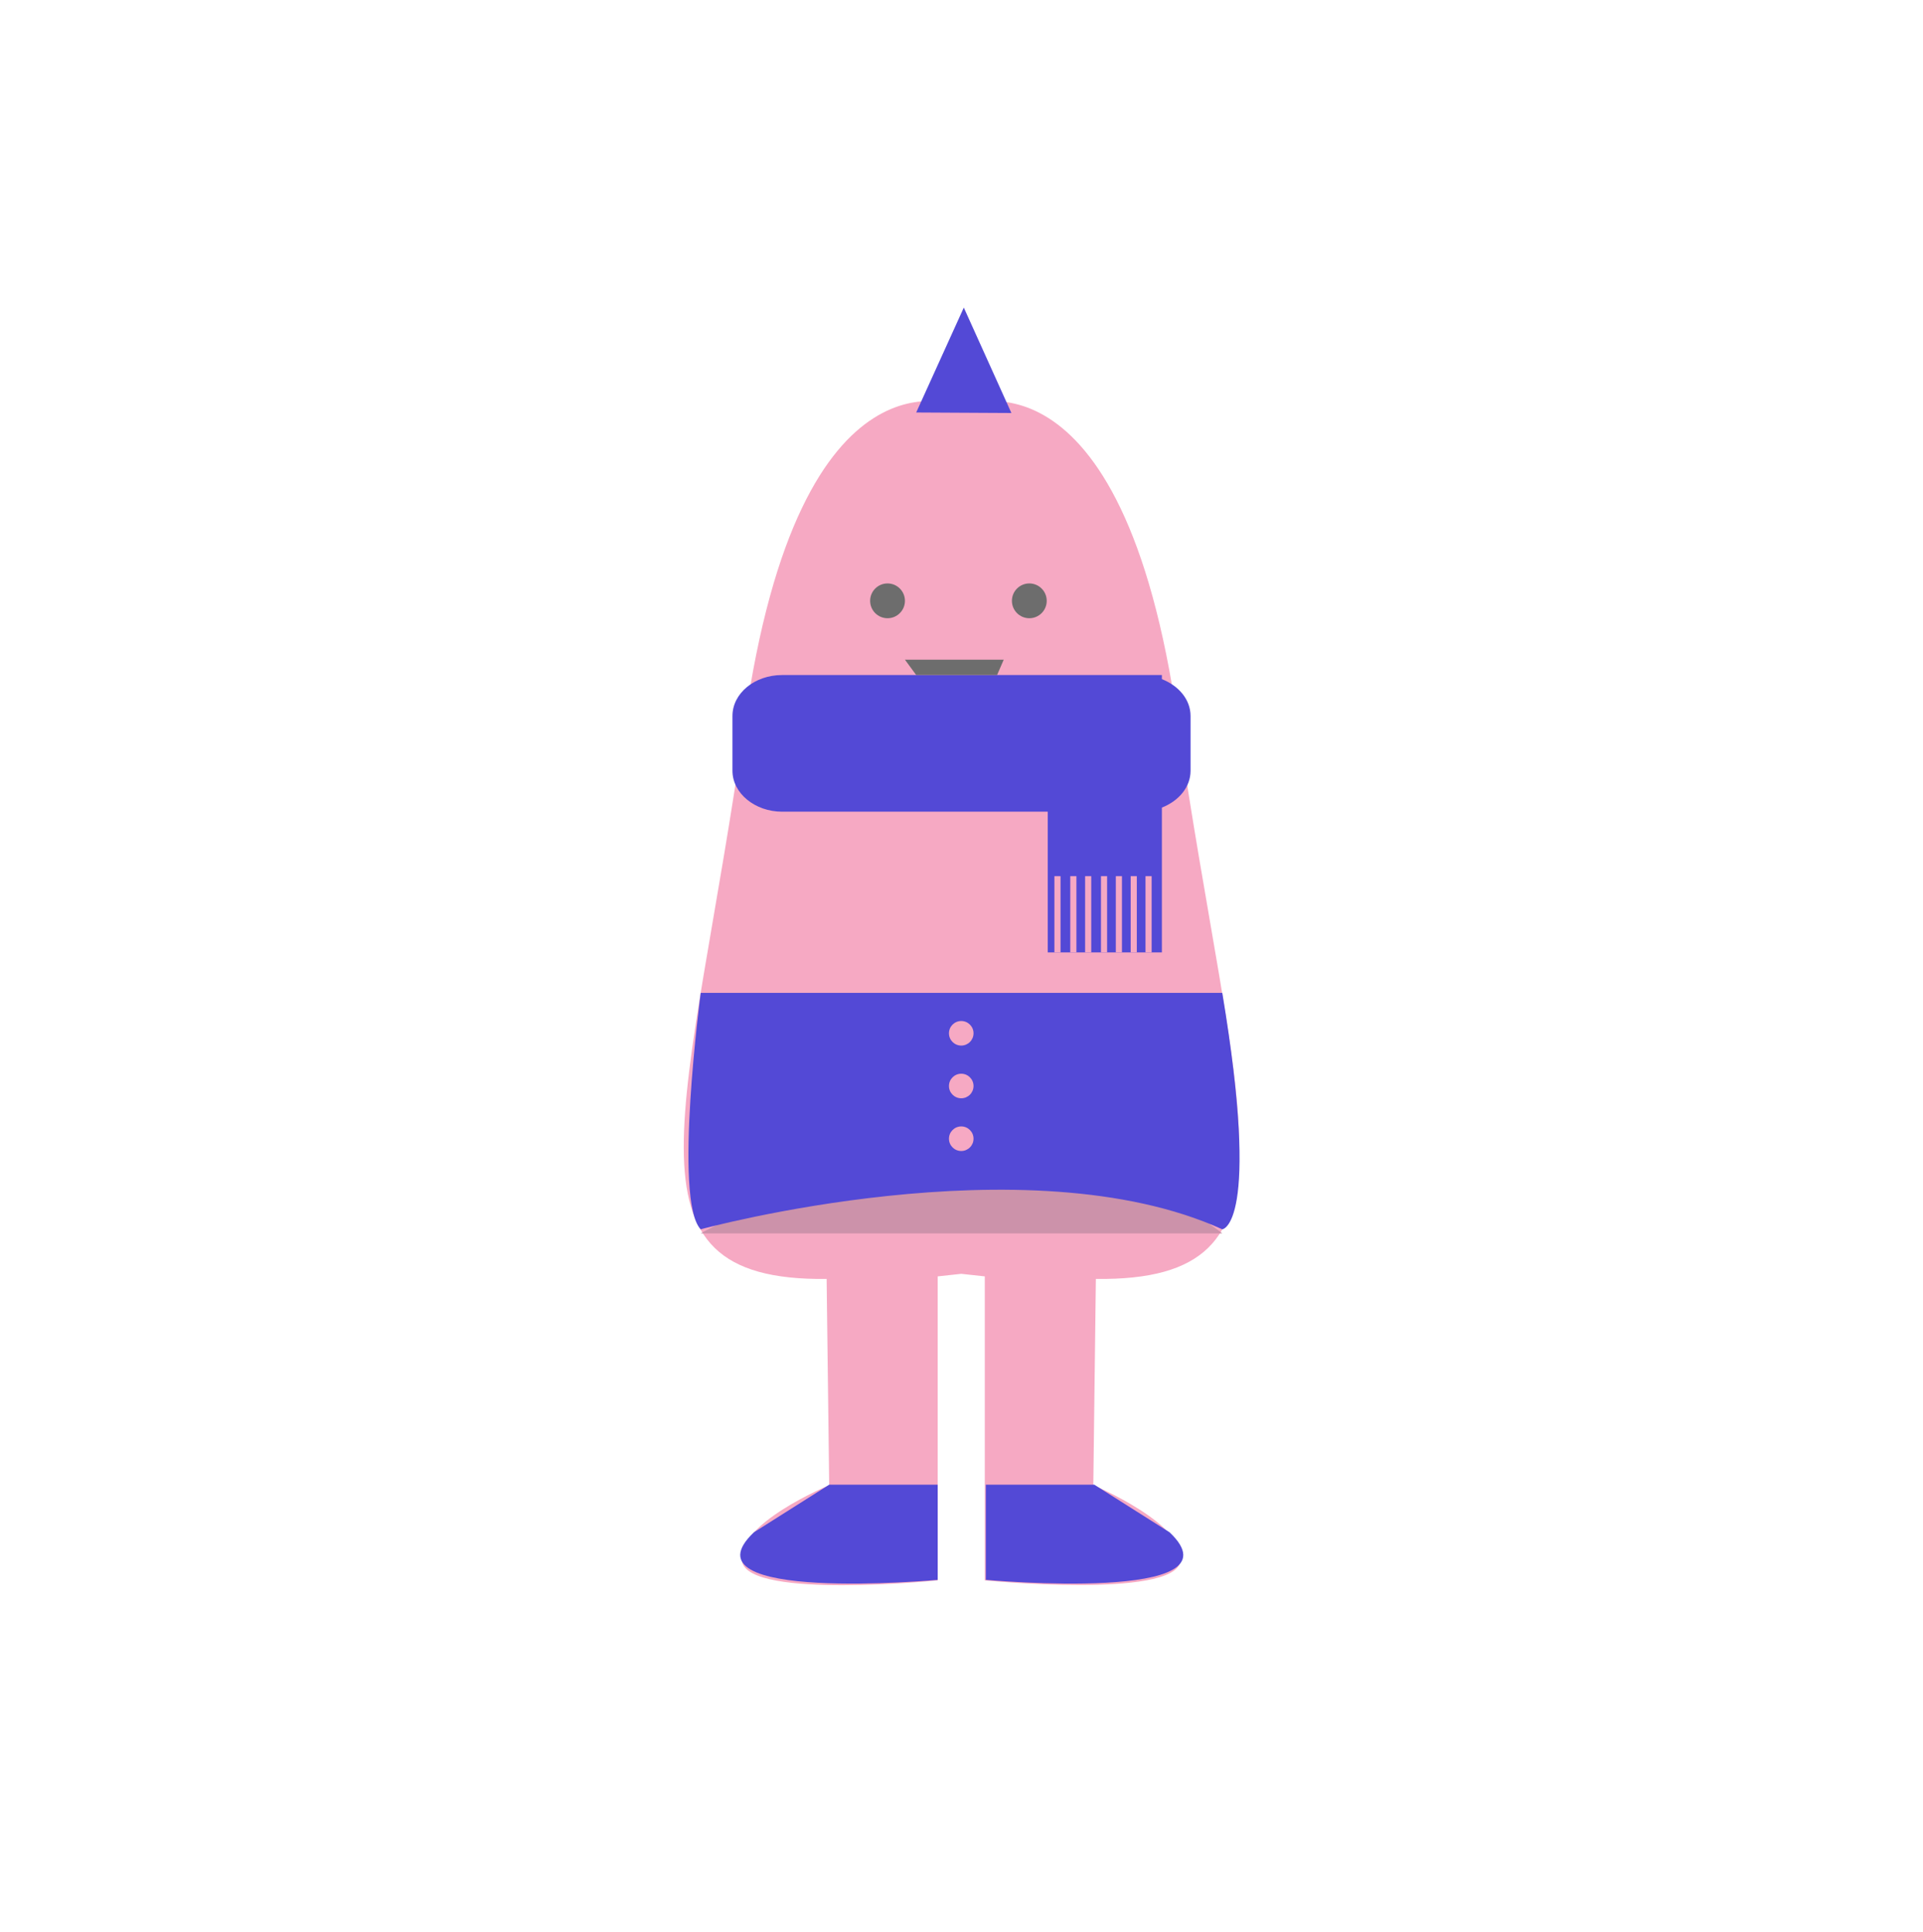 <?xml version="1.0" encoding="utf-8"?>
<!-- Generator: Adobe Illustrator 26.1.0, SVG Export Plug-In . SVG Version: 6.00 Build 0)  -->
<svg version="1.1" id="Layer_1" xmlns="http://www.w3.org/2000/svg" xmlns:xlink="http://www.w3.org/1999/xlink" x="0px" y="0px"
	 viewBox="0 0 375.7 377.5" style="enable-background:new 0 0 375.7 377.5;" xml:space="preserve">
<style type="text/css">
	.st0{fill:#F6A9C3;}
	.st1{fill:#CC92AA;}
	.st2{fill:#5349D6;}
	.st3{fill:#6D6D6D;}
</style>
<path class="st0" d="M230.1,141.1c-10.8-76.2-42.3-61.6-42.3-61.6s-31.5-14.7-42.3,61.6s-26.3,109.3,16,108.8l0.5,40.3
	c0,0-18.6,7.7-17,15s38.2,3.6,38.2,3.6v-59.4l4.6-0.5l4.6,0.5v59.4c0,0,36.6,3.6,38.2-3.6c1.6-7.2-17-15-17-15l0.5-40.3
	C256.5,250.4,241,217.4,230.1,141.1z"/>
<path class="st1" d="M136.9,241c0,0,58.4-33.6,101.9,0H136.9z"/>
<path class="st2" d="M136.9,194c0,0-5.4,40.6,0,46.2c0,0,63.6-17.4,101.9,0c0,0,7.6-0.6,0-46.2H136.9z"/>
<circle class="st0" cx="187.8" cy="201.9" r="2.4"/>
<circle class="st0" cx="187.8" cy="212.2" r="2.4"/>
<circle class="st0" cx="187.8" cy="222.5" r="2.4"/>
<path class="st2" d="M162,290.1h21.2v18.6c0,0-50.6,4.6-35.9-9.3L162,290.1z"/>
<path class="st2" d="M213.8,290.1h-21.2v18.6c0,0,50.6,4.6,35.9-9.3L213.8,290.1z"/>
<polygon class="st2" points="188.3,60.1 179,80.6 197.6,80.7 "/>
<circle class="st3" cx="173.4" cy="117.4" r="3.4"/>
<circle class="st3" cx="201.1" cy="117.4" r="3.4"/>
<path class="st2" d="M227,132.7v-0.8h-4.2h-18.1h-51.9c-5.4,0-9.7,3.6-9.7,8v10.7c0,4.4,4.4,8,9.7,8h51.9v27.5H227v-28.3
	c3.3-1.3,5.6-4,5.6-7.2v-10.7C232.6,136.7,230.3,134,227,132.7z"/>
<rect x="206" y="171.2" class="st0" width="1.2" height="14.9"/>
<rect x="209.1" y="171.2" class="st0" width="1.2" height="14.9"/>
<rect x="212" y="171.2" class="st0" width="1.2" height="14.9"/>
<rect x="215.1" y="171.2" class="st0" width="1.2" height="14.9"/>
<rect x="220.9" y="171.2" class="st0" width="1.2" height="14.9"/>
<rect x="218" y="171.2" class="st0" width="1.2" height="14.9"/>
<rect x="223.8" y="171.2" class="st0" width="1.2" height="14.9"/>
<polygon class="st3" points="176.8,128.9 196.1,128.9 194.8,131.9 179,131.9 "/>
</svg>
